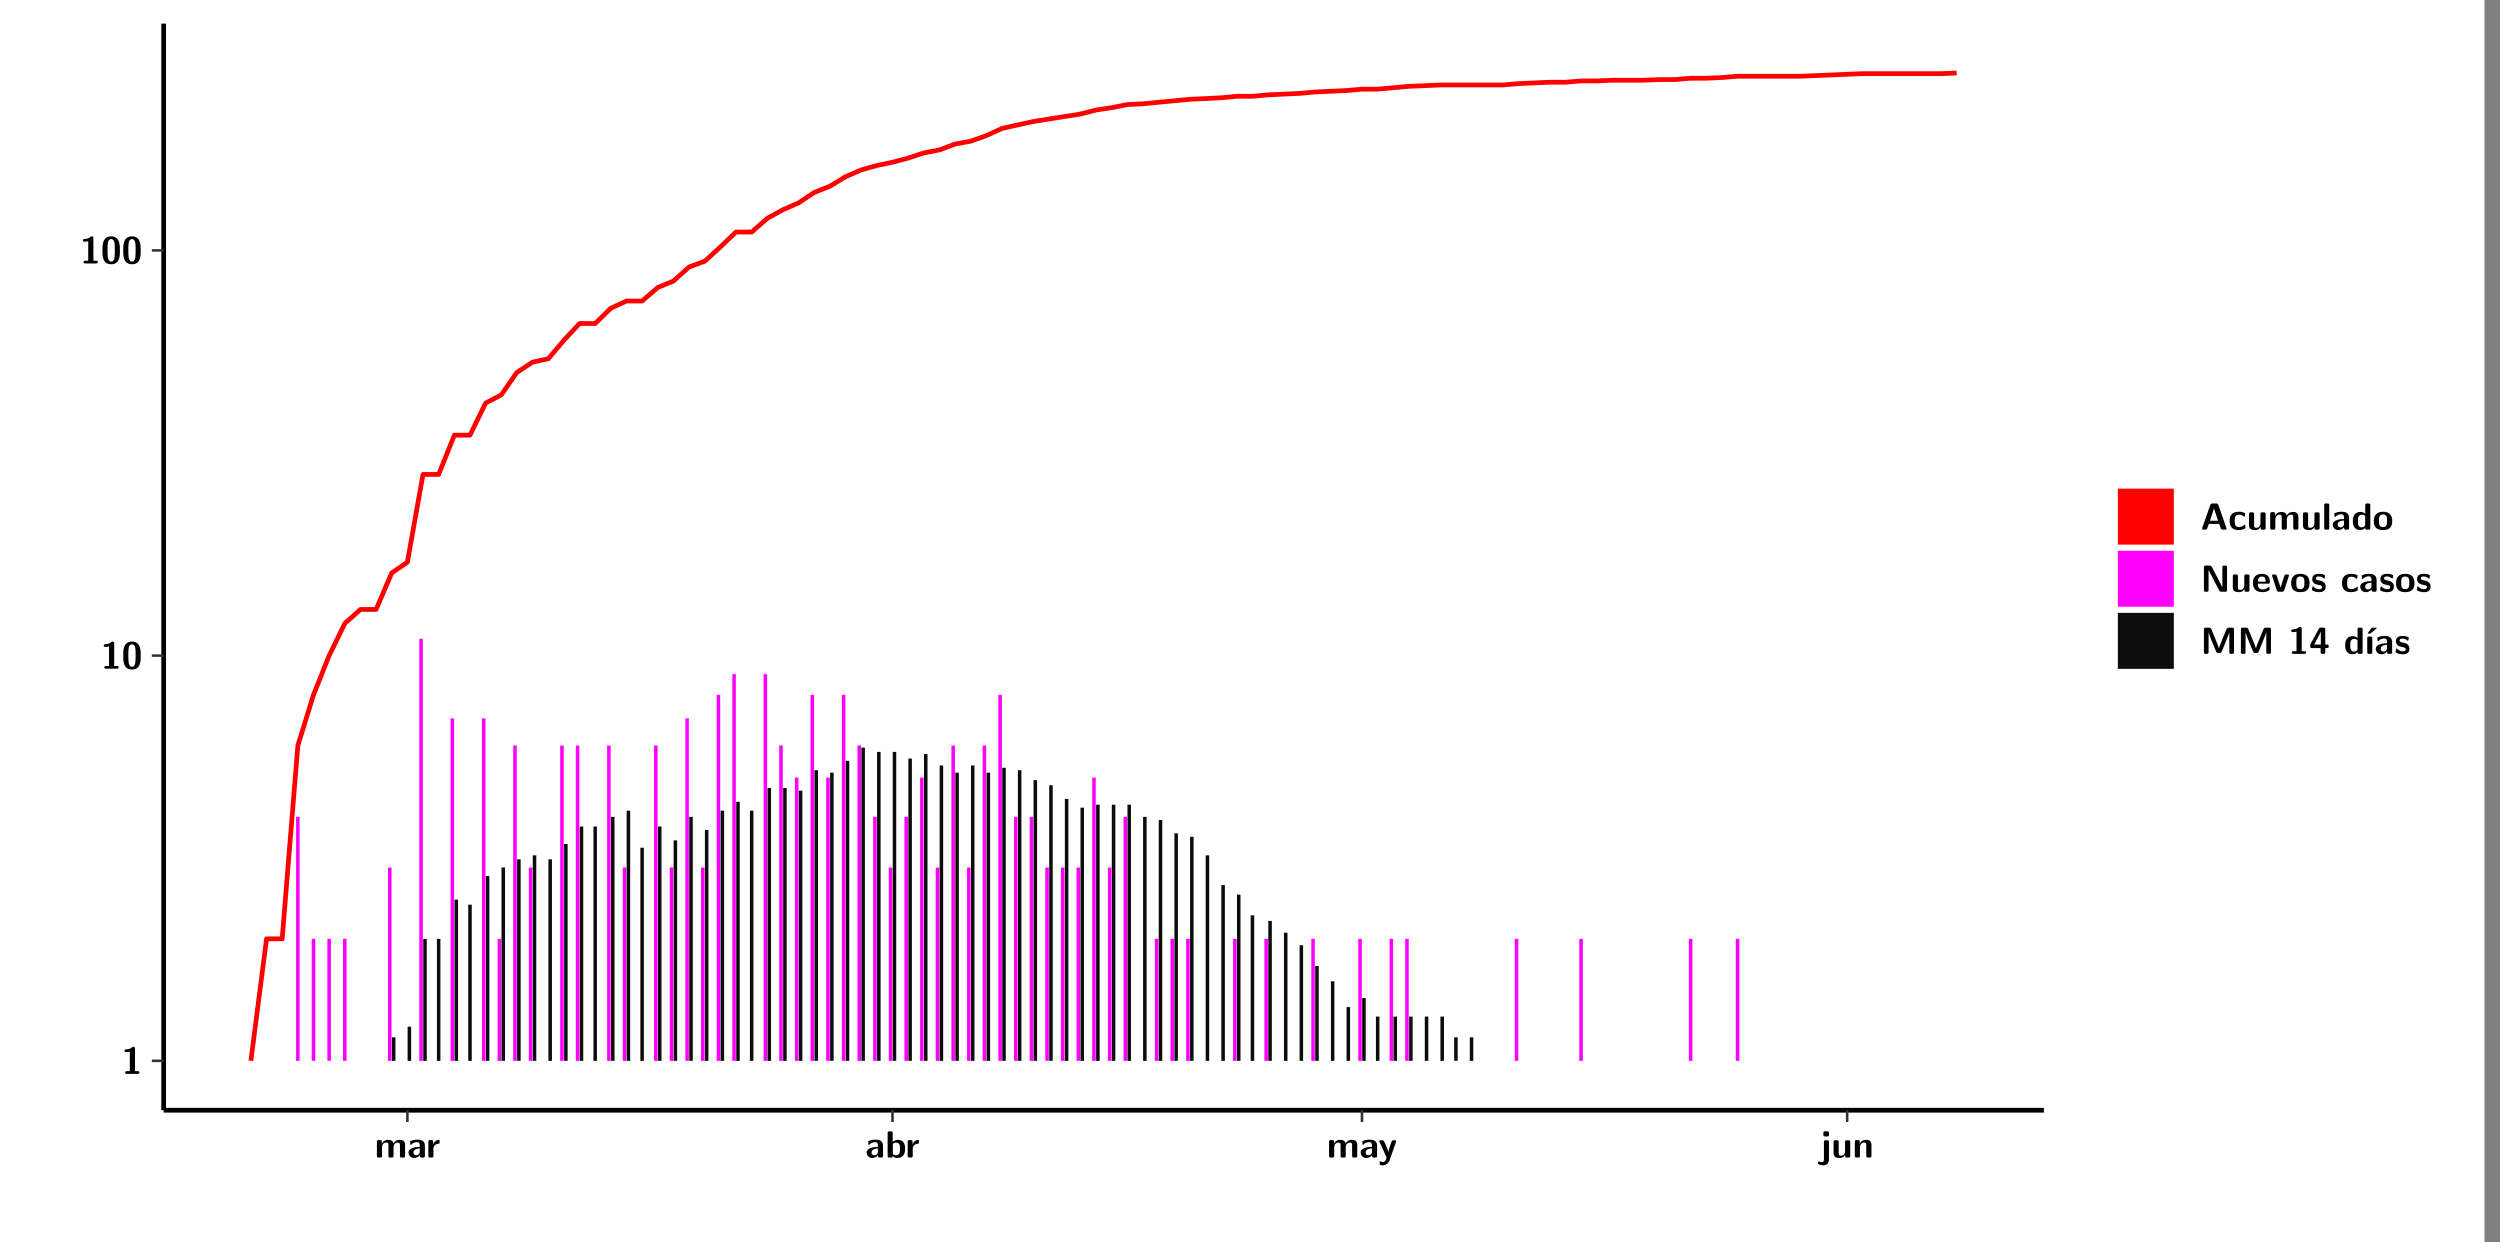 <?xml version="1.0" encoding="UTF-8"?>
<svg xmlns="http://www.w3.org/2000/svg" xmlns:xlink="http://www.w3.org/1999/xlink" width="579.653pt" height="288pt" viewBox="0 0 579.653 288" version="1.1">
<rect x="0" y="0" width="579.653" height="288" fill="#808080" stroke="none"/>
<defs>
<g>
<symbol overflow="visible" id="glyph0-0">
<path style="stroke:none;" d=""/>
</symbol>
<symbol overflow="visible" id="glyph0-1">
<path style="stroke:none;" d="M 3.109 -5.859 C 3.109 -6.016 3.109 -6.281 2.719 -6.281 C 2.547 -6.281 2.516 -6.266 2.406 -6.156 C 2.25 -6.016 1.922 -5.688 1.047 -5.672 C 0.891 -5.672 0.672 -5.609 0.672 -5.359 C 0.672 -5.047 0.969 -5.047 1.094 -5.047 C 1.344 -5.047 1.656 -5.078 1.906 -5.156 L 1.906 -0.625 L 1.234 -0.625 C 1.109 -0.625 0.812 -0.625 0.812 -0.312 C 0.812 0 1.109 0 1.234 0 L 3.719 0 C 3.828 0 4.141 0 4.141 -0.312 C 4.141 -0.625 3.828 -0.625 3.719 -0.625 L 3.109 -0.625 Z M 3.109 -5.859 "/>
</symbol>
<symbol overflow="visible" id="glyph0-2">
<path style="stroke:none;" d="M 4.438 -3 C 4.438 -4.203 4.438 -6.281 2.406 -6.281 C 0.375 -6.281 0.375 -4.219 0.375 -3 C 0.375 -1.812 0.375 0.188 2.406 0.188 C 4.438 0.188 4.438 -1.781 4.438 -3 Z M 2.406 -0.438 C 1.75 -0.438 1.656 -1.25 1.625 -1.484 C 1.562 -1.953 1.562 -2.766 1.562 -3.125 C 1.562 -3.641 1.562 -4.203 1.625 -4.641 C 1.641 -4.875 1.734 -5.641 2.406 -5.641 C 3.047 -5.641 3.156 -4.906 3.188 -4.734 C 3.25 -4.281 3.25 -3.594 3.25 -3.125 C 3.25 -2.625 3.25 -1.953 3.188 -1.469 C 3.156 -1.234 3.062 -0.438 2.406 -0.438 Z M 2.406 -0.438 "/>
</symbol>
<symbol overflow="visible" id="glyph0-3">
<path style="stroke:none;" d="M 7.062 -2.844 C 7.062 -3.75 6.672 -4.109 5.781 -4.109 C 5.156 -4.109 4.688 -3.828 4.359 -3.25 C 4.219 -4.078 3.484 -4.109 3.109 -4.109 C 2.938 -4.109 2.578 -4.109 2.188 -3.828 C 1.906 -3.625 1.734 -3.344 1.672 -3.203 L 1.672 -3.641 C 1.672 -3.922 1.609 -4.062 1.25 -4.062 L 0.953 -4.062 C 0.625 -4.062 0.531 -3.969 0.531 -3.641 L 0.531 -0.422 C 0.531 -0.109 0.625 0 0.953 0 L 1.297 0 C 1.625 0 1.719 -0.109 1.719 -0.422 L 1.719 -2.359 C 1.719 -3.141 2.25 -3.484 2.688 -3.484 C 3.109 -3.484 3.203 -3.297 3.203 -2.828 L 3.203 -0.422 C 3.203 -0.109 3.297 0 3.625 0 L 3.969 0 C 4.297 0 4.391 -0.109 4.391 -0.422 L 4.391 -2.359 C 4.391 -3.141 4.922 -3.484 5.359 -3.484 C 5.781 -3.484 5.875 -3.297 5.875 -2.828 L 5.875 -0.422 C 5.875 -0.109 5.969 0 6.297 0 L 6.641 0 C 6.984 0 7.062 -0.109 7.062 -0.422 Z M 7.062 -2.844 "/>
</symbol>
<symbol overflow="visible" id="glyph0-4">
<path style="stroke:none;" d="M 4.062 -2.766 C 4.062 -4.156 2.734 -4.156 2.297 -4.156 C 1.891 -4.156 1.453 -4.125 0.859 -3.891 C 0.672 -3.797 0.625 -3.781 0.625 -3.688 C 0.625 -3.625 0.688 -3.109 0.688 -3.047 C 0.703 -2.984 0.75 -2.938 0.812 -2.938 C 0.844 -2.938 0.875 -2.969 0.906 -3 C 1.281 -3.391 1.719 -3.578 2.266 -3.578 C 2.734 -3.578 2.875 -3.297 2.875 -2.781 L 2.875 -2.469 C 2.562 -2.469 0.266 -2.453 0.266 -1.172 C 0.266 -0.547 0.766 0.094 1.531 0.094 C 1.828 0.094 2.484 0.016 2.906 -0.594 L 2.906 -0.422 C 2.906 -0.141 2.969 0 3.328 0 L 3.641 0 C 3.984 0 4.062 -0.109 4.062 -0.422 Z M 2.875 -1.344 C 2.875 -0.531 2.047 -0.531 2.016 -0.531 C 1.641 -0.531 1.406 -0.844 1.406 -1.188 C 1.406 -2.047 2.625 -2.109 2.875 -2.109 Z M 2.875 -1.344 "/>
</symbol>
<symbol overflow="visible" id="glyph0-5">
<path style="stroke:none;" d="M 1.703 -2.016 C 1.703 -2.844 2.391 -3.188 2.938 -3.219 C 3.109 -3.234 3.125 -3.234 3.125 -3.469 L 3.125 -3.875 C 3.125 -4.047 3.125 -4.109 2.969 -4.109 C 2.719 -4.109 2.078 -4.031 1.672 -3.078 L 1.656 -3.078 L 1.656 -3.641 C 1.656 -3.922 1.594 -4.062 1.234 -4.062 L 0.953 -4.062 C 0.641 -4.062 0.531 -3.969 0.531 -3.641 L 0.531 -0.422 C 0.531 -0.109 0.625 0 0.953 0 L 1.281 0 C 1.609 0 1.703 -0.109 1.703 -0.422 Z M 1.703 -2.016 "/>
</symbol>
<symbol overflow="visible" id="glyph0-6">
<path style="stroke:none;" d="M 1.703 -5.656 C 1.703 -5.938 1.641 -6.078 1.281 -6.078 L 0.953 -6.078 C 0.641 -6.078 0.531 -5.984 0.531 -5.656 L 0.531 -0.422 C 0.531 -0.109 0.625 0 0.953 0 L 1.312 0 C 1.453 0 1.719 0 1.734 -0.344 C 2.125 0.094 2.578 0.094 2.719 0.094 C 4.578 0.094 4.578 -1.594 4.578 -2.031 C 4.578 -2.453 4.578 -4.109 2.938 -4.109 C 2.219 -4.109 1.781 -3.703 1.703 -3.625 Z M 1.734 -3.172 C 1.844 -3.281 2.109 -3.484 2.5 -3.484 C 3.391 -3.484 3.391 -2.672 3.391 -2.016 C 3.391 -1.375 3.391 -0.531 2.406 -0.531 C 2.047 -0.531 1.828 -0.75 1.734 -0.875 Z M 1.734 -3.172 "/>
</symbol>
<symbol overflow="visible" id="glyph0-7">
<path style="stroke:none;" d="M 4.109 -3.609 C 4.141 -3.719 4.141 -3.734 4.141 -3.781 C 4.141 -4.016 3.906 -4.016 3.797 -4.016 L 3.609 -4.016 C 3.469 -4.016 3.266 -4.016 3.141 -3.812 C 3.109 -3.766 2.406 -1.828 2.359 -1.25 L 2.344 -1.25 C 2.312 -1.672 1.953 -2.484 1.562 -3.328 C 1.328 -3.891 1.266 -4.016 0.828 -4.016 L 0.594 -4.016 C 0.469 -4.016 0.25 -4.016 0.25 -3.781 C 0.25 -3.75 0.281 -3.688 0.297 -3.641 L 1.953 0 C 1.891 0.188 1.859 0.281 1.828 0.375 C 1.734 0.656 1.578 1.047 1.109 1.047 C 0.812 1.047 0.609 0.922 0.516 0.875 C 0.469 0.844 0.453 0.828 0.422 0.828 C 0.391 0.828 0.312 0.859 0.312 0.969 C 0.312 1.031 0.375 1.641 0.391 1.672 C 0.469 1.781 0.953 1.797 1.094 1.797 C 2.172 1.797 2.609 0.766 2.672 0.547 Z M 4.109 -3.609 "/>
</symbol>
<symbol overflow="visible" id="glyph0-8">
<path style="stroke:none;" d="M 1.969 -5.672 C 1.969 -5.953 1.906 -6.094 1.547 -6.094 L 1.094 -6.094 C 0.766 -6.094 0.672 -5.984 0.672 -5.672 L 0.672 -5.312 C 0.672 -5.031 0.734 -4.891 1.094 -4.891 L 1.547 -4.891 C 1.875 -4.891 1.969 -5 1.969 -5.312 Z M 0.797 0.484 C 0.797 0.703 0.797 1.062 0.25 1.062 C 0.156 1.062 -0.094 1.031 -0.266 0.922 C -0.359 0.875 -0.375 0.875 -0.406 0.875 C -0.484 0.875 -0.5 0.922 -0.547 1.094 C -0.609 1.281 -0.625 1.359 -0.625 1.391 C -0.625 1.547 0.109 1.797 0.656 1.797 C 1.625 1.797 1.969 1.141 1.969 0.281 L 1.969 -3.594 C 1.969 -3.875 1.906 -4.016 1.547 -4.016 L 1.219 -4.016 C 0.891 -4.016 0.797 -3.906 0.797 -3.594 Z M 0.797 0.484 "/>
</symbol>
<symbol overflow="visible" id="glyph0-9">
<path style="stroke:none;" d="M 4.391 -3.594 C 4.391 -3.875 4.328 -4.016 3.969 -4.016 L 3.609 -4.016 C 3.281 -4.016 3.188 -3.906 3.188 -3.594 L 3.188 -1.516 C 3.188 -0.938 2.891 -0.438 2.266 -0.438 C 1.766 -0.438 1.719 -0.562 1.719 -1.031 L 1.719 -3.594 C 1.719 -3.875 1.656 -4.016 1.297 -4.016 L 0.953 -4.016 C 0.625 -4.016 0.531 -3.922 0.531 -3.594 L 0.531 -1.109 C 0.531 -0.172 1.031 0.094 1.953 0.094 C 2.188 0.094 2.812 0.094 3.219 -0.656 L 3.219 -0.422 C 3.219 -0.141 3.281 0 3.641 0 L 3.969 0 C 4.297 0 4.391 -0.109 4.391 -0.422 Z M 4.391 -3.594 "/>
</symbol>
<symbol overflow="visible" id="glyph0-10">
<path style="stroke:none;" d="M 4.391 -2.844 C 4.391 -3.75 4 -4.109 3.109 -4.109 C 2.188 -4.109 1.781 -3.438 1.672 -3.203 L 1.672 -3.641 C 1.672 -3.922 1.609 -4.062 1.25 -4.062 L 0.953 -4.062 C 0.625 -4.062 0.531 -3.969 0.531 -3.641 L 0.531 -0.422 C 0.531 -0.109 0.625 0 0.953 0 L 1.297 0 C 1.625 0 1.719 -0.109 1.719 -0.422 L 1.719 -2.359 C 1.719 -3.125 2.219 -3.484 2.688 -3.484 C 3.109 -3.484 3.188 -3.281 3.188 -2.828 L 3.188 -0.422 C 3.188 -0.141 3.25 0 3.609 0 L 3.969 0 C 4.297 0 4.391 -0.109 4.391 -0.422 Z M 4.391 -2.844 "/>
</symbol>
<symbol overflow="visible" id="glyph0-11">
<path style="stroke:none;" d="M 4.156 -5.703 C 4.031 -6.078 3.766 -6.078 3.594 -6.078 L 2.828 -6.078 C 2.641 -6.078 2.391 -6.078 2.266 -5.703 L 0.406 -0.406 C 0.375 -0.297 0.375 -0.281 0.375 -0.234 C 0.375 0 0.594 0 0.703 0 L 1.031 0 C 1.188 0 1.453 0 1.578 -0.344 L 1.922 -1.328 L 4.344 -1.328 L 4.641 -0.484 C 4.75 -0.172 4.812 0 5.234 0 L 5.703 0 C 5.828 0 6.047 0 6.047 -0.234 C 6.047 -0.281 6.047 -0.297 6 -0.406 Z M 2.812 -3.938 C 2.938 -4.328 3.062 -4.656 3.125 -4.969 L 3.141 -4.969 C 3.188 -4.766 3.188 -4.75 3.25 -4.547 L 4.078 -2.078 L 2.188 -2.078 Z M 2.812 -3.938 "/>
</symbol>
<symbol overflow="visible" id="glyph0-12">
<path style="stroke:none;" d="M 4 -0.438 C 4 -0.531 3.969 -0.938 3.953 -1.047 C 3.953 -1.078 3.938 -1.172 3.844 -1.172 C 3.812 -1.172 3.797 -1.172 3.703 -1.078 C 3.562 -0.953 3.141 -0.594 2.422 -0.594 C 1.516 -0.594 1.516 -1.469 1.516 -2.031 C 1.516 -2.75 1.562 -3.484 2.453 -3.484 C 3.031 -3.484 3.266 -3.344 3.578 -3.078 C 3.688 -2.984 3.703 -2.984 3.734 -2.984 C 3.828 -2.984 3.844 -3.062 3.844 -3.094 C 3.859 -3.172 3.953 -3.656 3.953 -3.703 C 3.953 -3.781 3.891 -3.812 3.75 -3.891 C 3.328 -4.078 3.062 -4.156 2.453 -4.156 C 1.141 -4.156 0.328 -3.547 0.328 -2.016 C 0.328 -0.562 1.078 0.094 2.406 0.094 C 2.641 0.094 3.172 0.094 3.75 -0.203 C 4 -0.344 4 -0.344 4 -0.438 Z M 4 -0.438 "/>
</symbol>
<symbol overflow="visible" id="glyph0-13">
<path style="stroke:none;" d="M 1.703 -5.656 C 1.703 -5.938 1.641 -6.078 1.281 -6.078 L 0.953 -6.078 C 0.641 -6.078 0.531 -5.984 0.531 -5.656 L 0.531 -0.422 C 0.531 -0.109 0.625 0 0.953 0 L 1.281 0 C 1.609 0 1.703 -0.109 1.703 -0.422 Z M 1.703 -5.656 "/>
</symbol>
<symbol overflow="visible" id="glyph0-14">
<path style="stroke:none;" d="M 4.375 -5.656 C 4.375 -5.938 4.312 -6.078 3.953 -6.078 L 3.625 -6.078 C 3.297 -6.078 3.203 -5.969 3.203 -5.656 L 3.203 -3.672 C 2.812 -4.047 2.375 -4.109 2.109 -4.109 C 0.328 -4.109 0.328 -2.422 0.328 -2 C 0.328 -1.594 0.328 0.094 2.062 0.094 C 2.422 0.094 2.812 -0.016 3.188 -0.406 C 3.188 -0.094 3.297 0 3.609 0 L 3.953 0 C 4.281 0 4.375 -0.109 4.375 -0.422 Z M 3.188 -1.094 C 3.188 -0.953 3.188 -0.875 2.922 -0.688 C 2.703 -0.547 2.5 -0.531 2.406 -0.531 C 1.516 -0.531 1.516 -1.344 1.516 -2 C 1.516 -2.656 1.516 -3.484 2.5 -3.484 C 2.75 -3.484 2.984 -3.391 3.188 -3.203 Z M 3.188 -1.094 "/>
</symbol>
<symbol overflow="visible" id="glyph0-15">
<path style="stroke:none;" d="M 4.547 -1.969 C 4.547 -3.406 3.844 -4.156 2.406 -4.156 C 0.953 -4.156 0.266 -3.391 0.266 -1.969 C 0.266 -0.547 1.031 0.094 2.406 0.094 C 3.781 0.094 4.547 -0.531 4.547 -1.969 Z M 2.406 -0.594 C 1.469 -0.594 1.469 -1.375 1.469 -2.078 C 1.469 -2.75 1.469 -3.531 2.406 -3.531 C 3.344 -3.531 3.344 -2.766 3.344 -2.078 C 3.344 -1.391 3.344 -0.594 2.406 -0.594 Z M 2.406 -0.594 "/>
</symbol>
<symbol overflow="visible" id="glyph0-16">
<path style="stroke:none;" d="M 2.656 -5.734 C 2.469 -6.078 2.203 -6.078 2.031 -6.078 L 1.219 -6.078 C 0.906 -6.078 0.797 -5.984 0.797 -5.656 L 0.797 -0.422 C 0.797 -0.109 0.891 0 1.219 0 L 1.453 0 C 1.781 0 1.875 -0.109 1.875 -0.422 L 1.875 -5.016 L 1.891 -5.016 L 4.297 -0.344 C 4.484 0 4.75 0 4.922 0 L 5.734 0 C 6.062 0 6.156 -0.109 6.156 -0.422 L 6.156 -5.656 C 6.156 -5.938 6.094 -6.078 5.734 -6.078 L 5.5 -6.078 C 5.156 -6.078 5.078 -5.969 5.078 -5.656 L 5.078 -1.062 L 5.062 -1.062 Z M 2.656 -5.734 "/>
</symbol>
<symbol overflow="visible" id="glyph0-17">
<path style="stroke:none;" d="M 3.781 -1.875 C 3.984 -1.875 4.203 -1.891 4.203 -2.281 C 4.203 -3.406 3.672 -4.156 2.359 -4.156 C 0.969 -4.156 0.266 -3.375 0.266 -2.047 C 0.266 -0.609 1.109 0.094 2.484 0.094 C 2.812 0.094 3.312 0.047 3.891 -0.234 C 4.078 -0.328 4.141 -0.359 4.141 -0.469 C 4.141 -0.531 4.125 -0.781 4.109 -0.844 C 4.078 -1.125 4.062 -1.125 3.984 -1.125 C 3.953 -1.125 3.938 -1.125 3.844 -1.047 C 3.328 -0.594 2.797 -0.531 2.516 -0.531 C 1.531 -0.531 1.422 -1.312 1.391 -1.875 Z M 1.406 -2.344 C 1.422 -2.875 1.609 -3.531 2.359 -3.531 C 3.062 -3.531 3.203 -3.031 3.219 -2.344 Z M 1.406 -2.344 "/>
</symbol>
<symbol overflow="visible" id="glyph0-18">
<path style="stroke:none;" d="M 4.109 -3.609 C 4.141 -3.719 4.141 -3.75 4.141 -3.766 C 4.141 -4.016 3.922 -4.016 3.797 -4.016 L 3.609 -4.016 C 3.25 -4.016 3.141 -3.891 3.062 -3.641 L 2.203 -0.984 L 1.328 -3.641 C 1.266 -3.828 1.203 -4.016 0.781 -4.016 L 0.578 -4.016 C 0.453 -4.016 0.234 -4.016 0.234 -3.766 C 0.234 -3.75 0.234 -3.719 0.266 -3.609 L 1.312 -0.375 C 1.438 0 1.703 0 1.859 0 L 2.5 0 C 2.672 0 2.938 0 3.062 -0.375 Z M 4.109 -3.609 "/>
</symbol>
<symbol overflow="visible" id="glyph0-19">
<path style="stroke:none;" d="M 3.469 -1.234 C 3.469 -1.734 3.203 -2.031 3.047 -2.172 C 2.703 -2.484 2.391 -2.547 2.031 -2.609 C 1.547 -2.703 1.188 -2.766 1.188 -3.109 C 1.188 -3.469 1.484 -3.547 1.828 -3.547 C 2.406 -3.547 2.719 -3.328 2.953 -3.125 C 3.047 -3.047 3.062 -3.047 3.094 -3.047 C 3.188 -3.047 3.203 -3.125 3.203 -3.156 C 3.219 -3.219 3.312 -3.719 3.312 -3.766 C 3.312 -3.906 2.844 -4.031 2.75 -4.062 C 2.406 -4.156 2.125 -4.156 1.891 -4.156 C 1.5 -4.156 0.328 -4.156 0.328 -2.906 C 0.328 -2.484 0.516 -2.219 0.75 -2 C 1.062 -1.734 1.406 -1.672 1.906 -1.562 C 2.156 -1.531 2.609 -1.453 2.609 -1.062 C 2.609 -0.656 2.266 -0.594 1.922 -0.594 C 1.531 -0.594 1.047 -0.703 0.625 -1.188 C 0.594 -1.234 0.562 -1.266 0.516 -1.266 C 0.422 -1.266 0.406 -1.188 0.391 -1.125 C 0.375 -1.016 0.266 -0.516 0.266 -0.422 C 0.266 -0.266 0.922 -0.062 0.922 -0.047 C 1.406 0.094 1.766 0.094 1.922 0.094 C 2.359 0.094 3.469 0.062 3.469 -1.234 Z M 3.469 -1.234 "/>
</symbol>
<symbol overflow="visible" id="glyph0-20">
<path style="stroke:none;" d="M 4.859 -2.859 C 4.688 -2.422 4.359 -1.609 4.281 -1.312 C 4.203 -1.625 3.844 -2.484 3.656 -2.953 L 2.531 -5.719 C 2.391 -6.078 2.109 -6.078 1.953 -6.078 L 1.219 -6.078 C 0.906 -6.078 0.797 -5.984 0.797 -5.656 L 0.797 -0.422 C 0.797 -0.109 0.891 0 1.219 0 L 1.453 0 C 1.781 0 1.875 -0.109 1.875 -0.422 L 1.875 -4.953 L 1.891 -4.953 C 1.984 -4.562 2.375 -3.578 2.578 -3.062 L 3.609 -0.562 C 3.766 -0.188 3.969 -0.188 4.266 -0.188 C 4.562 -0.188 4.781 -0.188 4.938 -0.562 L 6.062 -3.328 C 6.141 -3.531 6.625 -4.719 6.672 -4.953 L 6.688 -4.953 L 6.688 -0.422 C 6.688 -0.141 6.75 0 7.109 0 L 7.344 0 C 7.672 0 7.766 -0.109 7.766 -0.422 L 7.766 -5.656 C 7.766 -5.938 7.703 -6.078 7.344 -6.078 L 6.609 -6.078 C 6.391 -6.078 6.172 -6.062 6.016 -5.703 Z M 4.859 -2.859 "/>
</symbol>
<symbol overflow="visible" id="glyph0-21">
<path style="stroke:none;" d="M 0.344 -2.297 C 0.266 -2.172 0.266 -2.141 0.266 -1.984 L 0.266 -1.766 C 0.266 -1.484 0.328 -1.344 0.688 -1.344 L 2.672 -1.344 L 2.672 -0.422 C 2.672 -0.141 2.719 0 3.078 0 L 3.328 0 C 3.656 0 3.75 -0.109 3.75 -0.422 L 3.75 -1.344 L 4.125 -1.344 C 4.391 -1.344 4.547 -1.406 4.547 -1.75 C 4.547 -2.078 4.422 -2.172 4.125 -2.172 L 3.75 -2.172 L 3.75 -5.656 C 3.75 -5.984 3.656 -6.078 3.328 -6.078 L 2.688 -6.078 C 2.531 -6.078 2.391 -6.078 2.281 -5.875 Z M 1.188 -2.172 C 2.578 -4.75 2.672 -5.016 2.703 -5.156 L 2.719 -5.156 L 2.719 -2.172 Z M 1.188 -2.172 "/>
</symbol>
<symbol overflow="visible" id="glyph0-22">
<path style="stroke:none;" d="M 3.906 -5.844 C 3.953 -5.875 4 -5.922 4 -5.969 C 4 -6.078 3.906 -6.078 3.766 -6.078 L 3.047 -6.078 C 2.875 -6.078 2.859 -6.078 2.781 -5.984 L 2.031 -4.953 C 1.953 -4.859 1.953 -4.844 1.953 -4.828 C 1.953 -4.703 2.047 -4.703 2.188 -4.703 L 2.516 -4.703 Z M 3.906 -5.844 "/>
</symbol>
<symbol overflow="visible" id="glyph0-23">
<path style="stroke:none;" d="M 1.703 -3.594 C 1.703 -3.875 1.641 -4.016 1.281 -4.016 L 0.953 -4.016 C 0.641 -4.016 0.531 -3.922 0.531 -3.594 L 0.531 -0.422 C 0.531 -0.109 0.625 0 0.953 0 L 1.281 0 C 1.609 0 1.703 -0.109 1.703 -0.422 Z M 1.703 -3.594 "/>
</symbol>
</g>
<clipPath id="clip1">
  <path d="M 0 0 L 576.008 0 L 576.008 288 L 0 288 Z M 0 0 "/>
</clipPath>
<clipPath id="clip2">
  <path d="M 37.949 5.477 L 473.898 5.477 L 473.898 257.414 L 37.949 257.414 Z M 37.949 5.477 "/>
</clipPath>
</defs>
<g id="surface1">
<g clip-path="url(#clip1)" clip-rule="nonzero">
<path style="fill-rule:nonzero;fill:rgb(100%,100%,100%);fill-opacity:1;stroke-width:0.598;stroke-linecap:round;stroke-linejoin:round;stroke:rgb(100%,100%,100%);stroke-opacity:1;stroke-miterlimit:10;" d="M 0 0 L 0 288.004 L 576.008 288.004 L 576.008 0 Z M 0 0 " transform="matrix(1,0,0,-1,0,288)"/>
</g>
<g clip-path="url(#clip2)" clip-rule="nonzero">
<path style=" stroke:none;fill-rule:nonzero;fill:rgb(100%,100%,100%);fill-opacity:1;" d="M 37.949 257.414 L 37.949 5.477 L 473.898 5.477 L 473.898 257.414 Z M 37.949 257.414 "/>
</g>
<path style=" stroke:none;fill-rule:nonzero;fill:rgb(100%,0%,100%);fill-opacity:1;" d="M 68.652 245.969 L 68.652 189.398 L 69.469 189.398 L 69.469 245.969 Z M 68.652 245.969 "/>
<path style=" stroke:none;fill-rule:nonzero;fill:rgb(100%,0%,100%);fill-opacity:1;" d="M 72.281 245.969 L 72.281 217.684 L 73.098 217.684 L 73.098 245.969 Z M 72.281 245.969 "/>
<path style=" stroke:none;fill-rule:nonzero;fill:rgb(100%,0%,100%);fill-opacity:1;" d="M 75.906 245.969 L 75.906 217.684 L 76.723 217.684 L 76.723 245.969 Z M 75.906 245.969 "/>
<path style=" stroke:none;fill-rule:nonzero;fill:rgb(100%,0%,100%);fill-opacity:1;" d="M 79.531 245.969 L 79.531 217.684 L 80.352 217.684 L 80.352 245.969 Z M 79.531 245.969 "/>
<path style=" stroke:none;fill-rule:nonzero;fill:rgb(100%,0%,100%);fill-opacity:1;" d="M 89.965 245.969 L 89.965 201.133 L 90.781 201.133 L 90.781 245.969 Z M 89.965 245.969 "/>
<path style=" stroke:none;fill-rule:nonzero;fill:rgb(4.999%,4.999%,4.999%);fill-opacity:1;" d="M 90.871 245.969 L 90.871 240.516 L 91.688 240.516 L 91.688 245.969 Z M 90.871 245.969 "/>
<path style=" stroke:none;fill-rule:nonzero;fill:rgb(4.999%,4.999%,4.999%);fill-opacity:1;" d="M 94.508 245.969 L 94.508 238.047 L 95.324 238.047 L 95.324 245.969 Z M 94.508 245.969 "/>
<path style=" stroke:none;fill-rule:nonzero;fill:rgb(100%,0%,100%);fill-opacity:1;" d="M 97.227 245.969 L 97.227 148.121 L 98.043 148.121 L 98.043 245.969 Z M 97.227 245.969 "/>
<path style=" stroke:none;fill-rule:nonzero;fill:rgb(4.999%,4.999%,4.999%);fill-opacity:1;" d="M 98.133 245.969 L 98.133 217.684 L 98.949 217.684 L 98.949 245.969 Z M 98.133 245.969 "/>
<path style=" stroke:none;fill-rule:nonzero;fill:rgb(4.999%,4.999%,4.999%);fill-opacity:1;" d="M 101.301 245.969 L 101.301 217.684 L 102.117 217.684 L 102.117 245.969 Z M 101.301 245.969 "/>
<path style=" stroke:none;fill-rule:nonzero;fill:rgb(100%,0%,100%);fill-opacity:1;" d="M 104.48 245.969 L 104.48 166.562 L 105.297 166.562 L 105.297 245.969 Z M 104.48 245.969 "/>
<path style=" stroke:none;fill-rule:nonzero;fill:rgb(4.999%,4.999%,4.999%);fill-opacity:1;" d="M 105.387 245.969 L 105.387 208.578 L 106.203 208.578 L 106.203 245.969 Z M 105.387 245.969 "/>
<path style=" stroke:none;fill-rule:nonzero;fill:rgb(4.999%,4.999%,4.999%);fill-opacity:1;" d="M 108.562 245.969 L 108.562 209.762 L 109.383 209.762 L 109.383 245.969 Z M 108.562 245.969 "/>
<path style=" stroke:none;fill-rule:nonzero;fill:rgb(100%,0%,100%);fill-opacity:1;" d="M 111.742 245.969 L 111.742 166.562 L 112.559 166.562 L 112.559 245.969 Z M 111.742 245.969 "/>
<path style=" stroke:none;fill-rule:nonzero;fill:rgb(4.999%,4.999%,4.999%);fill-opacity:1;" d="M 112.648 245.969 L 112.648 203.129 L 113.465 203.129 L 113.465 245.969 Z M 112.648 245.969 "/>
<path style=" stroke:none;fill-rule:nonzero;fill:rgb(100%,0%,100%);fill-opacity:1;" d="M 115.367 245.969 L 115.367 217.684 L 116.188 217.684 L 116.188 245.969 Z M 115.367 245.969 "/>
<path style=" stroke:none;fill-rule:nonzero;fill:rgb(4.999%,4.999%,4.999%);fill-opacity:1;" d="M 116.277 245.969 L 116.277 201.133 L 117.094 201.133 L 117.094 245.969 Z M 116.277 245.969 "/>
<path style=" stroke:none;fill-rule:nonzero;fill:rgb(100%,0%,100%);fill-opacity:1;" d="M 118.996 245.969 L 118.996 172.852 L 119.812 172.852 L 119.812 245.969 Z M 118.996 245.969 "/>
<path style=" stroke:none;fill-rule:nonzero;fill:rgb(4.999%,4.999%,4.999%);fill-opacity:1;" d="M 119.902 245.969 L 119.902 199.242 L 120.719 199.242 L 120.719 245.969 Z M 119.902 245.969 "/>
<path style=" stroke:none;fill-rule:nonzero;fill:rgb(100%,0%,100%);fill-opacity:1;" d="M 122.621 245.969 L 122.621 201.133 L 123.438 201.133 L 123.438 245.969 Z M 122.621 245.969 "/>
<path style=" stroke:none;fill-rule:nonzero;fill:rgb(4.999%,4.999%,4.999%);fill-opacity:1;" d="M 123.527 245.969 L 123.527 198.324 L 124.344 198.324 L 124.344 245.969 Z M 123.527 245.969 "/>
<path style=" stroke:none;fill-rule:nonzero;fill:rgb(4.999%,4.999%,4.999%);fill-opacity:1;" d="M 127.156 245.969 L 127.156 199.242 L 127.973 199.242 L 127.973 245.969 Z M 127.156 245.969 "/>
<path style=" stroke:none;fill-rule:nonzero;fill:rgb(100%,0%,100%);fill-opacity:1;" d="M 129.883 245.969 L 129.883 172.852 L 130.703 172.852 L 130.703 245.969 Z M 129.883 245.969 "/>
<path style=" stroke:none;fill-rule:nonzero;fill:rgb(4.999%,4.999%,4.999%);fill-opacity:1;" d="M 130.793 245.969 L 130.793 195.684 L 131.609 195.684 L 131.609 245.969 Z M 130.793 245.969 "/>
<path style=" stroke:none;fill-rule:nonzero;fill:rgb(100%,0%,100%);fill-opacity:1;" d="M 133.512 245.969 L 133.512 172.852 L 134.328 172.852 L 134.328 245.969 Z M 133.512 245.969 "/>
<path style=" stroke:none;fill-rule:nonzero;fill:rgb(4.999%,4.999%,4.999%);fill-opacity:1;" d="M 134.418 245.969 L 134.418 191.641 L 135.234 191.641 L 135.234 245.969 Z M 134.418 245.969 "/>
<path style=" stroke:none;fill-rule:nonzero;fill:rgb(4.999%,4.999%,4.999%);fill-opacity:1;" d="M 137.598 245.969 L 137.598 191.641 L 138.402 191.641 L 138.402 245.969 Z M 137.598 245.969 "/>
<path style=" stroke:none;fill-rule:nonzero;fill:rgb(100%,0%,100%);fill-opacity:1;" d="M 140.766 245.969 L 140.766 172.852 L 141.582 172.852 L 141.582 245.969 Z M 140.766 245.969 "/>
<path style=" stroke:none;fill-rule:nonzero;fill:rgb(4.999%,4.999%,4.999%);fill-opacity:1;" d="M 141.672 245.969 L 141.672 189.398 L 142.488 189.398 L 142.488 245.969 Z M 141.672 245.969 "/>
<path style=" stroke:none;fill-rule:nonzero;fill:rgb(100%,0%,100%);fill-opacity:1;" d="M 144.391 245.969 L 144.391 201.133 L 145.207 201.133 L 145.207 245.969 Z M 144.391 245.969 "/>
<path style=" stroke:none;fill-rule:nonzero;fill:rgb(4.999%,4.999%,4.999%);fill-opacity:1;" d="M 145.297 245.969 L 145.297 187.965 L 146.113 187.965 L 146.113 245.969 Z M 145.297 245.969 "/>
<path style=" stroke:none;fill-rule:nonzero;fill:rgb(4.999%,4.999%,4.999%);fill-opacity:1;" d="M 148.477 245.969 L 148.477 196.551 L 149.293 196.551 L 149.293 245.969 Z M 148.477 245.969 "/>
<path style=" stroke:none;fill-rule:nonzero;fill:rgb(100%,0%,100%);fill-opacity:1;" d="M 151.652 245.969 L 151.652 172.852 L 152.469 172.852 L 152.469 245.969 Z M 151.652 245.969 "/>
<path style=" stroke:none;fill-rule:nonzero;fill:rgb(4.999%,4.999%,4.999%);fill-opacity:1;" d="M 152.559 245.969 L 152.559 191.641 L 153.375 191.641 L 153.375 245.969 Z M 152.559 245.969 "/>
<path style=" stroke:none;fill-rule:nonzero;fill:rgb(100%,0%,100%);fill-opacity:1;" d="M 155.281 245.969 L 155.281 201.133 L 156.098 201.133 L 156.098 245.969 Z M 155.281 245.969 "/>
<path style=" stroke:none;fill-rule:nonzero;fill:rgb(4.999%,4.999%,4.999%);fill-opacity:1;" d="M 156.188 245.969 L 156.188 194.848 L 157.004 194.848 L 157.004 245.969 Z M 156.188 245.969 "/>
<path style=" stroke:none;fill-rule:nonzero;fill:rgb(100%,0%,100%);fill-opacity:1;" d="M 158.906 245.969 L 158.906 166.562 L 159.723 166.562 L 159.723 245.969 Z M 158.906 245.969 "/>
<path style=" stroke:none;fill-rule:nonzero;fill:rgb(4.999%,4.999%,4.999%);fill-opacity:1;" d="M 159.812 245.969 L 159.812 189.398 L 160.629 189.398 L 160.629 245.969 Z M 159.812 245.969 "/>
<path style=" stroke:none;fill-rule:nonzero;fill:rgb(100%,0%,100%);fill-opacity:1;" d="M 162.531 245.969 L 162.531 201.133 L 163.348 201.133 L 163.348 245.969 Z M 162.531 245.969 "/>
<path style=" stroke:none;fill-rule:nonzero;fill:rgb(4.999%,4.999%,4.999%);fill-opacity:1;" d="M 163.438 245.969 L 163.438 192.426 L 164.258 192.426 L 164.258 245.969 Z M 163.438 245.969 "/>
<path style=" stroke:none;fill-rule:nonzero;fill:rgb(100%,0%,100%);fill-opacity:1;" d="M 166.168 245.969 L 166.168 161.113 L 166.984 161.113 L 166.984 245.969 Z M 166.168 245.969 "/>
<path style=" stroke:none;fill-rule:nonzero;fill:rgb(4.999%,4.999%,4.999%);fill-opacity:1;" d="M 167.074 245.969 L 167.074 187.965 L 167.895 187.965 L 167.895 245.969 Z M 167.074 245.969 "/>
<path style=" stroke:none;fill-rule:nonzero;fill:rgb(100%,0%,100%);fill-opacity:1;" d="M 169.797 245.969 L 169.797 156.312 L 170.613 156.312 L 170.613 245.969 Z M 169.797 245.969 "/>
<path style=" stroke:none;fill-rule:nonzero;fill:rgb(4.999%,4.999%,4.999%);fill-opacity:1;" d="M 170.703 245.969 L 170.703 185.91 L 171.52 185.91 L 171.52 245.969 Z M 170.703 245.969 "/>
<path style=" stroke:none;fill-rule:nonzero;fill:rgb(4.999%,4.999%,4.999%);fill-opacity:1;" d="M 173.879 245.969 L 173.879 187.965 L 174.688 187.965 L 174.688 245.969 Z M 173.879 245.969 "/>
<path style=" stroke:none;fill-rule:nonzero;fill:rgb(100%,0%,100%);fill-opacity:1;" d="M 177.047 245.969 L 177.047 156.312 L 177.867 156.312 L 177.867 245.969 Z M 177.047 245.969 "/>
<path style=" stroke:none;fill-rule:nonzero;fill:rgb(4.999%,4.999%,4.999%);fill-opacity:1;" d="M 177.953 245.969 L 177.953 182.695 L 178.773 182.695 L 178.773 245.969 Z M 177.953 245.969 "/>
<path style=" stroke:none;fill-rule:nonzero;fill:rgb(100%,0%,100%);fill-opacity:1;" d="M 180.676 245.969 L 180.676 172.852 L 181.492 172.852 L 181.492 245.969 Z M 180.676 245.969 "/>
<path style=" stroke:none;fill-rule:nonzero;fill:rgb(4.999%,4.999%,4.999%);fill-opacity:1;" d="M 181.582 245.969 L 181.582 182.695 L 182.398 182.695 L 182.398 245.969 Z M 181.582 245.969 "/>
<path style=" stroke:none;fill-rule:nonzero;fill:rgb(100%,0%,100%);fill-opacity:1;" d="M 184.312 245.969 L 184.312 180.293 L 185.129 180.293 L 185.129 245.969 Z M 184.312 245.969 "/>
<path style=" stroke:none;fill-rule:nonzero;fill:rgb(4.999%,4.999%,4.999%);fill-opacity:1;" d="M 185.219 245.969 L 185.219 183.32 L 186.035 183.32 L 186.035 245.969 Z M 185.219 245.969 "/>
<path style=" stroke:none;fill-rule:nonzero;fill:rgb(100%,0%,100%);fill-opacity:1;" d="M 187.938 245.969 L 187.938 161.113 L 188.754 161.113 L 188.754 245.969 Z M 187.938 245.969 "/>
<path style=" stroke:none;fill-rule:nonzero;fill:rgb(4.999%,4.999%,4.999%);fill-opacity:1;" d="M 188.844 245.969 L 188.844 178.578 L 189.66 178.578 L 189.66 245.969 Z M 188.844 245.969 "/>
<path style=" stroke:none;fill-rule:nonzero;fill:rgb(100%,0%,100%);fill-opacity:1;" d="M 191.562 245.969 L 191.562 180.293 L 192.383 180.293 L 192.383 245.969 Z M 191.562 245.969 "/>
<path style=" stroke:none;fill-rule:nonzero;fill:rgb(4.999%,4.999%,4.999%);fill-opacity:1;" d="M 192.473 245.969 L 192.473 179.148 L 193.289 179.148 L 193.289 245.969 Z M 192.473 245.969 "/>
<path style=" stroke:none;fill-rule:nonzero;fill:rgb(100%,0%,100%);fill-opacity:1;" d="M 195.191 245.969 L 195.191 161.113 L 196.008 161.113 L 196.008 245.969 Z M 195.191 245.969 "/>
<path style=" stroke:none;fill-rule:nonzero;fill:rgb(4.999%,4.999%,4.999%);fill-opacity:1;" d="M 196.098 245.969 L 196.098 176.406 L 196.914 176.406 L 196.914 245.969 Z M 196.098 245.969 "/>
<path style=" stroke:none;fill-rule:nonzero;fill:rgb(100%,0%,100%);fill-opacity:1;" d="M 198.816 245.969 L 198.816 172.852 L 199.633 172.852 L 199.633 245.969 Z M 198.816 245.969 "/>
<path style=" stroke:none;fill-rule:nonzero;fill:rgb(4.999%,4.999%,4.999%);fill-opacity:1;" d="M 199.723 245.969 L 199.723 173.34 L 200.539 173.34 L 200.539 245.969 Z M 199.723 245.969 "/>
<path style=" stroke:none;fill-rule:nonzero;fill:rgb(100%,0%,100%);fill-opacity:1;" d="M 202.453 245.969 L 202.453 189.398 L 203.27 189.398 L 203.27 245.969 Z M 202.453 245.969 "/>
<path style=" stroke:none;fill-rule:nonzero;fill:rgb(4.999%,4.999%,4.999%);fill-opacity:1;" d="M 203.359 245.969 L 203.359 174.336 L 204.176 174.336 L 204.176 245.969 Z M 203.359 245.969 "/>
<path style=" stroke:none;fill-rule:nonzero;fill:rgb(100%,0%,100%);fill-opacity:1;" d="M 206.078 245.969 L 206.078 201.133 L 206.898 201.133 L 206.898 245.969 Z M 206.078 245.969 "/>
<path style=" stroke:none;fill-rule:nonzero;fill:rgb(4.999%,4.999%,4.999%);fill-opacity:1;" d="M 206.988 245.969 L 206.988 174.336 L 207.805 174.336 L 207.805 245.969 Z M 206.988 245.969 "/>
<path style=" stroke:none;fill-rule:nonzero;fill:rgb(100%,0%,100%);fill-opacity:1;" d="M 209.707 245.969 L 209.707 189.398 L 210.523 189.398 L 210.523 245.969 Z M 209.707 245.969 "/>
<path style=" stroke:none;fill-rule:nonzero;fill:rgb(4.999%,4.999%,4.999%);fill-opacity:1;" d="M 210.613 245.969 L 210.613 175.879 L 211.43 175.879 L 211.43 245.969 Z M 210.613 245.969 "/>
<path style=" stroke:none;fill-rule:nonzero;fill:rgb(100%,0%,100%);fill-opacity:1;" d="M 213.332 245.969 L 213.332 180.293 L 214.148 180.293 L 214.148 245.969 Z M 213.332 245.969 "/>
<path style=" stroke:none;fill-rule:nonzero;fill:rgb(4.999%,4.999%,4.999%);fill-opacity:1;" d="M 214.238 245.969 L 214.238 174.844 L 215.055 174.844 L 215.055 245.969 Z M 214.238 245.969 "/>
<path style=" stroke:none;fill-rule:nonzero;fill:rgb(100%,0%,100%);fill-opacity:1;" d="M 216.961 245.969 L 216.961 201.133 L 217.777 201.133 L 217.777 245.969 Z M 216.961 245.969 "/>
<path style=" stroke:none;fill-rule:nonzero;fill:rgb(4.999%,4.999%,4.999%);fill-opacity:1;" d="M 217.867 245.969 L 217.867 177.484 L 218.684 177.484 L 218.684 245.969 Z M 217.867 245.969 "/>
<path style=" stroke:none;fill-rule:nonzero;fill:rgb(100%,0%,100%);fill-opacity:1;" d="M 220.594 245.969 L 220.594 172.852 L 221.414 172.852 L 221.414 245.969 Z M 220.594 245.969 "/>
<path style=" stroke:none;fill-rule:nonzero;fill:rgb(4.999%,4.999%,4.999%);fill-opacity:1;" d="M 221.504 245.969 L 221.504 179.148 L 222.32 179.148 L 222.32 245.969 Z M 221.504 245.969 "/>
<path style=" stroke:none;fill-rule:nonzero;fill:rgb(100%,0%,100%);fill-opacity:1;" d="M 224.223 245.969 L 224.223 201.133 L 225.039 201.133 L 225.039 245.969 Z M 224.223 245.969 "/>
<path style=" stroke:none;fill-rule:nonzero;fill:rgb(4.999%,4.999%,4.999%);fill-opacity:1;" d="M 225.129 245.969 L 225.129 177.484 L 225.945 177.484 L 225.945 245.969 Z M 225.129 245.969 "/>
<path style=" stroke:none;fill-rule:nonzero;fill:rgb(100%,0%,100%);fill-opacity:1;" d="M 227.848 245.969 L 227.848 172.852 L 228.664 172.852 L 228.664 245.969 Z M 227.848 245.969 "/>
<path style=" stroke:none;fill-rule:nonzero;fill:rgb(4.999%,4.999%,4.999%);fill-opacity:1;" d="M 228.754 245.969 L 228.754 179.148 L 229.57 179.148 L 229.57 245.969 Z M 228.754 245.969 "/>
<path style=" stroke:none;fill-rule:nonzero;fill:rgb(100%,0%,100%);fill-opacity:1;" d="M 231.477 245.969 L 231.477 161.113 L 232.293 161.113 L 232.293 245.969 Z M 231.477 245.969 "/>
<path style=" stroke:none;fill-rule:nonzero;fill:rgb(4.999%,4.999%,4.999%);fill-opacity:1;" d="M 232.383 245.969 L 232.383 178.02 L 233.199 178.02 L 233.199 245.969 Z M 232.383 245.969 "/>
<path style=" stroke:none;fill-rule:nonzero;fill:rgb(100%,0%,100%);fill-opacity:1;" d="M 235.102 245.969 L 235.102 189.398 L 235.918 189.398 L 235.918 245.969 Z M 235.102 245.969 "/>
<path style=" stroke:none;fill-rule:nonzero;fill:rgb(4.999%,4.999%,4.999%);fill-opacity:1;" d="M 236.008 245.969 L 236.008 178.578 L 236.824 178.578 L 236.824 245.969 Z M 236.008 245.969 "/>
<path style=" stroke:none;fill-rule:nonzero;fill:rgb(100%,0%,100%);fill-opacity:1;" d="M 238.738 245.969 L 238.738 189.398 L 239.555 189.398 L 239.555 245.969 Z M 238.738 245.969 "/>
<path style=" stroke:none;fill-rule:nonzero;fill:rgb(4.999%,4.999%,4.999%);fill-opacity:1;" d="M 239.645 245.969 L 239.645 180.879 L 240.461 180.879 L 240.461 245.969 Z M 239.645 245.969 "/>
<path style=" stroke:none;fill-rule:nonzero;fill:rgb(100%,0%,100%);fill-opacity:1;" d="M 242.363 245.969 L 242.363 201.133 L 243.18 201.133 L 243.18 245.969 Z M 242.363 245.969 "/>
<path style=" stroke:none;fill-rule:nonzero;fill:rgb(4.999%,4.999%,4.999%);fill-opacity:1;" d="M 243.27 245.969 L 243.27 182.074 L 244.086 182.074 L 244.086 245.969 Z M 243.27 245.969 "/>
<path style=" stroke:none;fill-rule:nonzero;fill:rgb(100%,0%,100%);fill-opacity:1;" d="M 245.992 245.969 L 245.992 201.133 L 246.809 201.133 L 246.809 245.969 Z M 245.992 245.969 "/>
<path style=" stroke:none;fill-rule:nonzero;fill:rgb(4.999%,4.999%,4.999%);fill-opacity:1;" d="M 246.898 245.969 L 246.898 185.242 L 247.715 185.242 L 247.715 245.969 Z M 246.898 245.969 "/>
<path style=" stroke:none;fill-rule:nonzero;fill:rgb(100%,0%,100%);fill-opacity:1;" d="M 249.617 245.969 L 249.617 201.133 L 250.434 201.133 L 250.434 245.969 Z M 249.617 245.969 "/>
<path style=" stroke:none;fill-rule:nonzero;fill:rgb(4.999%,4.999%,4.999%);fill-opacity:1;" d="M 250.523 245.969 L 250.523 187.266 L 251.34 187.266 L 251.34 245.969 Z M 250.523 245.969 "/>
<path style=" stroke:none;fill-rule:nonzero;fill:rgb(100%,0%,100%);fill-opacity:1;" d="M 253.242 245.969 L 253.242 180.293 L 254.062 180.293 L 254.062 245.969 Z M 253.242 245.969 "/>
<path style=" stroke:none;fill-rule:nonzero;fill:rgb(4.999%,4.999%,4.999%);fill-opacity:1;" d="M 254.148 245.969 L 254.148 186.578 L 254.969 186.578 L 254.969 245.969 Z M 254.148 245.969 "/>
<path style=" stroke:none;fill-rule:nonzero;fill:rgb(100%,0%,100%);fill-opacity:1;" d="M 256.879 245.969 L 256.879 201.133 L 257.695 201.133 L 257.695 245.969 Z M 256.879 245.969 "/>
<path style=" stroke:none;fill-rule:nonzero;fill:rgb(4.999%,4.999%,4.999%);fill-opacity:1;" d="M 257.785 245.969 L 257.785 186.578 L 258.605 186.578 L 258.605 245.969 Z M 257.785 245.969 "/>
<path style=" stroke:none;fill-rule:nonzero;fill:rgb(100%,0%,100%);fill-opacity:1;" d="M 260.508 245.969 L 260.508 189.398 L 261.324 189.398 L 261.324 245.969 Z M 260.508 245.969 "/>
<path style=" stroke:none;fill-rule:nonzero;fill:rgb(4.999%,4.999%,4.999%);fill-opacity:1;" d="M 261.414 245.969 L 261.414 186.578 L 262.23 186.578 L 262.23 245.969 Z M 261.414 245.969 "/>
<path style=" stroke:none;fill-rule:nonzero;fill:rgb(4.999%,4.999%,4.999%);fill-opacity:1;" d="M 265.039 245.969 L 265.039 189.398 L 265.855 189.398 L 265.855 245.969 Z M 265.039 245.969 "/>
<path style=" stroke:none;fill-rule:nonzero;fill:rgb(100%,0%,100%);fill-opacity:1;" d="M 267.758 245.969 L 267.758 217.684 L 268.578 217.684 L 268.578 245.969 Z M 267.758 245.969 "/>
<path style=" stroke:none;fill-rule:nonzero;fill:rgb(4.999%,4.999%,4.999%);fill-opacity:1;" d="M 268.664 245.969 L 268.664 190.137 L 269.484 190.137 L 269.484 245.969 Z M 268.664 245.969 "/>
<path style=" stroke:none;fill-rule:nonzero;fill:rgb(100%,0%,100%);fill-opacity:1;" d="M 271.387 245.969 L 271.387 217.684 L 272.203 217.684 L 272.203 245.969 Z M 271.387 245.969 "/>
<path style=" stroke:none;fill-rule:nonzero;fill:rgb(4.999%,4.999%,4.999%);fill-opacity:1;" d="M 272.301 245.969 L 272.301 193.215 L 273.109 193.215 L 273.109 245.969 Z M 272.301 245.969 "/>
<path style=" stroke:none;fill-rule:nonzero;fill:rgb(100%,0%,100%);fill-opacity:1;" d="M 275.023 245.969 L 275.023 217.684 L 275.84 217.684 L 275.84 245.969 Z M 275.023 245.969 "/>
<path style=" stroke:none;fill-rule:nonzero;fill:rgb(4.999%,4.999%,4.999%);fill-opacity:1;" d="M 275.93 245.969 L 275.93 194.02 L 276.746 194.02 L 276.746 245.969 Z M 275.93 245.969 "/>
<path style=" stroke:none;fill-rule:nonzero;fill:rgb(4.999%,4.999%,4.999%);fill-opacity:1;" d="M 279.555 245.969 L 279.555 198.324 L 280.371 198.324 L 280.371 245.969 Z M 279.555 245.969 "/>
<path style=" stroke:none;fill-rule:nonzero;fill:rgb(4.999%,4.999%,4.999%);fill-opacity:1;" d="M 283.184 245.969 L 283.184 205.219 L 284 205.219 L 284 245.969 Z M 283.184 245.969 "/>
<path style=" stroke:none;fill-rule:nonzero;fill:rgb(100%,0%,100%);fill-opacity:1;" d="M 285.902 245.969 L 285.902 217.684 L 286.719 217.684 L 286.719 245.969 Z M 285.902 245.969 "/>
<path style=" stroke:none;fill-rule:nonzero;fill:rgb(4.999%,4.999%,4.999%);fill-opacity:1;" d="M 286.809 245.969 L 286.809 207.43 L 287.625 207.43 L 287.625 245.969 Z M 286.809 245.969 "/>
<path style=" stroke:none;fill-rule:nonzero;fill:rgb(4.999%,4.999%,4.999%);fill-opacity:1;" d="M 289.984 245.969 L 289.984 212.234 L 290.805 212.234 L 290.805 245.969 Z M 289.984 245.969 "/>
<path style=" stroke:none;fill-rule:nonzero;fill:rgb(100%,0%,100%);fill-opacity:1;" d="M 293.164 245.969 L 293.164 217.684 L 293.98 217.684 L 293.98 245.969 Z M 293.164 245.969 "/>
<path style=" stroke:none;fill-rule:nonzero;fill:rgb(4.999%,4.999%,4.999%);fill-opacity:1;" d="M 294.07 245.969 L 294.07 213.527 L 294.887 213.527 L 294.887 245.969 Z M 294.07 245.969 "/>
<path style=" stroke:none;fill-rule:nonzero;fill:rgb(4.999%,4.999%,4.999%);fill-opacity:1;" d="M 297.699 245.969 L 297.699 216.25 L 298.516 216.25 L 298.516 245.969 Z M 297.699 245.969 "/>
<path style=" stroke:none;fill-rule:nonzero;fill:rgb(4.999%,4.999%,4.999%);fill-opacity:1;" d="M 301.324 245.969 L 301.324 219.168 L 302.141 219.168 L 302.141 245.969 Z M 301.324 245.969 "/>
<path style=" stroke:none;fill-rule:nonzero;fill:rgb(100%,0%,100%);fill-opacity:1;" d="M 304.043 245.969 L 304.043 217.684 L 304.859 217.684 L 304.859 245.969 Z M 304.043 245.969 "/>
<path style=" stroke:none;fill-rule:nonzero;fill:rgb(4.999%,4.999%,4.999%);fill-opacity:1;" d="M 304.949 245.969 L 304.949 223.969 L 305.766 223.969 L 305.766 245.969 Z M 304.949 245.969 "/>
<path style=" stroke:none;fill-rule:nonzero;fill:rgb(4.999%,4.999%,4.999%);fill-opacity:1;" d="M 308.586 245.969 L 308.586 227.527 L 309.395 227.527 L 309.395 245.969 Z M 308.586 245.969 "/>
<path style=" stroke:none;fill-rule:nonzero;fill:rgb(4.999%,4.999%,4.999%);fill-opacity:1;" d="M 312.215 245.969 L 312.215 233.504 L 313.031 233.504 L 313.031 245.969 Z M 312.215 245.969 "/>
<path style=" stroke:none;fill-rule:nonzero;fill:rgb(100%,0%,100%);fill-opacity:1;" d="M 314.934 245.969 L 314.934 217.684 L 315.75 217.684 L 315.75 245.969 Z M 314.934 245.969 "/>
<path style=" stroke:none;fill-rule:nonzero;fill:rgb(4.999%,4.999%,4.999%);fill-opacity:1;" d="M 315.84 245.969 L 315.84 231.41 L 316.656 231.41 L 316.656 245.969 Z M 315.84 245.969 "/>
<path style=" stroke:none;fill-rule:nonzero;fill:rgb(4.999%,4.999%,4.999%);fill-opacity:1;" d="M 319.02 245.969 L 319.02 235.707 L 319.836 235.707 L 319.836 245.969 Z M 319.02 245.969 "/>
<path style=" stroke:none;fill-rule:nonzero;fill:rgb(100%,0%,100%);fill-opacity:1;" d="M 322.188 245.969 L 322.188 217.684 L 323.004 217.684 L 323.004 245.969 Z M 322.188 245.969 "/>
<path style=" stroke:none;fill-rule:nonzero;fill:rgb(4.999%,4.999%,4.999%);fill-opacity:1;" d="M 323.094 245.969 L 323.094 235.707 L 323.91 235.707 L 323.91 245.969 Z M 323.094 245.969 "/>
<path style=" stroke:none;fill-rule:nonzero;fill:rgb(100%,0%,100%);fill-opacity:1;" d="M 325.812 245.969 L 325.812 217.684 L 326.629 217.684 L 326.629 245.969 Z M 325.812 245.969 "/>
<path style=" stroke:none;fill-rule:nonzero;fill:rgb(4.999%,4.999%,4.999%);fill-opacity:1;" d="M 326.73 245.969 L 326.73 235.707 L 327.535 235.707 L 327.535 245.969 Z M 326.73 245.969 "/>
<path style=" stroke:none;fill-rule:nonzero;fill:rgb(4.999%,4.999%,4.999%);fill-opacity:1;" d="M 330.355 245.969 L 330.355 235.707 L 331.172 235.707 L 331.172 245.969 Z M 330.355 245.969 "/>
<path style=" stroke:none;fill-rule:nonzero;fill:rgb(4.999%,4.999%,4.999%);fill-opacity:1;" d="M 333.98 245.969 L 333.98 235.707 L 334.801 235.707 L 334.801 245.969 Z M 333.98 245.969 "/>
<path style=" stroke:none;fill-rule:nonzero;fill:rgb(4.999%,4.999%,4.999%);fill-opacity:1;" d="M 337.16 245.969 L 337.16 240.516 L 337.977 240.516 L 337.977 245.969 Z M 337.16 245.969 "/>
<path style=" stroke:none;fill-rule:nonzero;fill:rgb(4.999%,4.999%,4.999%);fill-opacity:1;" d="M 340.785 245.969 L 340.785 240.516 L 341.602 240.516 L 341.602 245.969 Z M 340.785 245.969 "/>
<path style=" stroke:none;fill-rule:nonzero;fill:rgb(100%,0%,100%);fill-opacity:1;" d="M 351.219 245.969 L 351.219 217.684 L 352.035 217.684 L 352.035 245.969 Z M 351.219 245.969 "/>
<path style=" stroke:none;fill-rule:nonzero;fill:rgb(100%,0%,100%);fill-opacity:1;" d="M 366.18 245.969 L 366.18 217.684 L 367 217.684 L 367 245.969 Z M 366.18 245.969 "/>
<path style=" stroke:none;fill-rule:nonzero;fill:rgb(100%,0%,100%);fill-opacity:1;" d="M 391.586 245.969 L 391.586 217.684 L 392.402 217.684 L 392.402 245.969 Z M 391.586 245.969 "/>
<path style=" stroke:none;fill-rule:nonzero;fill:rgb(100%,0%,100%);fill-opacity:1;" d="M 402.465 245.969 L 402.465 217.684 L 403.281 217.684 L 403.281 245.969 Z M 402.465 245.969 "/>
<path style="fill:none;stroke-width:1.096;stroke-linecap:butt;stroke-linejoin:round;stroke:rgb(100%,0%,0%);stroke-opacity:1;stroke-miterlimit:10;" d="M 58.172 42.031 L 61.801 70.316 L 65.426 70.316 L 69.062 115.148 L 72.688 126.887 L 76.316 135.992 L 79.941 143.434 L 83.566 146.691 L 87.203 146.691 L 90.832 155.172 L 94.457 157.641 L 98.082 178.004 L 101.711 178.004 L 105.348 187.109 L 108.973 187.109 L 112.598 194.543 L 116.227 196.445 L 119.852 201.656 L 123.488 204.039 L 127.113 204.805 L 130.742 209.098 L 134.367 212.992 L 137.996 212.992 L 141.629 216.539 L 145.258 218.203 L 148.883 218.203 L 152.512 221.344 L 156.137 222.828 L 159.773 226.094 L 163.398 227.422 L 167.027 230.746 L 170.652 234.203 L 174.289 234.203 L 177.914 237.383 L 181.543 239.375 L 185.168 240.961 L 188.793 243.379 L 192.43 244.824 L 196.059 247.027 L 199.684 248.609 L 203.309 249.629 L 206.938 250.375 L 210.574 251.352 L 214.199 252.547 L 217.824 253.242 L 221.453 254.598 L 225.078 255.266 L 228.715 256.562 L 232.34 258.227 L 235.969 259.031 L 239.594 259.828 L 243.223 260.406 L 246.859 260.984 L 250.484 261.551 L 254.109 262.488 L 257.738 263.035 L 261.363 263.754 L 265 263.934 L 268.625 264.281 L 272.254 264.633 L 275.879 264.98 L 279.504 265.148 L 283.141 265.328 L 286.77 265.668 L 290.395 265.668 L 294.02 266.008 L 297.648 266.176 L 301.285 266.344 L 304.91 266.672 L 308.535 266.844 L 312.164 267.004 L 315.789 267.332 L 319.426 267.332 L 323.051 267.66 L 326.68 267.98 L 330.305 268.137 L 333.934 268.297 L 348.449 268.297 L 352.074 268.617 L 355.711 268.777 L 359.336 268.934 L 362.965 268.934 L 366.59 269.242 L 370.215 269.242 L 373.852 269.402 L 381.105 269.402 L 384.73 269.551 L 388.359 269.551 L 391.996 269.863 L 395.621 269.863 L 399.246 270.02 L 402.875 270.32 L 417.391 270.32 L 421.016 270.469 L 424.645 270.617 L 428.281 270.777 L 431.906 270.926 L 450.047 270.926 L 453.676 271.078 " transform="matrix(1,0,0,-1,0,288)"/>
<path style="fill:none;stroke-width:1.096;stroke-linecap:butt;stroke-linejoin:round;stroke:rgb(0%,0%,0%);stroke-opacity:1;stroke-miterlimit:10;" d="M 37.949 30.586 L 37.949 282.523 " transform="matrix(1,0,0,-1,0,288)"/>
<g style="fill:rgb(0%,0%,0%);fill-opacity:1;">
  <use xlink:href="#glyph0-1" x="28.194" y="248.986"/>
</g>
<g style="fill:rgb(0%,0%,0%);fill-opacity:1;">
  <use xlink:href="#glyph0-1" x="23.372" y="155.039"/>
  <use xlink:href="#glyph0-2" x="28.194" y="155.039"/>
</g>
<g style="fill:rgb(0%,0%,0%);fill-opacity:1;">
  <use xlink:href="#glyph0-1" x="18.55" y="61.081"/>
  <use xlink:href="#glyph0-2" x="23.372" y="61.081"/>
  <use xlink:href="#glyph0-2" x="28.194" y="61.081"/>
</g>
<path style="fill:none;stroke-width:0.598;stroke-linecap:butt;stroke-linejoin:round;stroke:rgb(20%,20%,20%);stroke-opacity:1;stroke-miterlimit:10;" d="M 35.207 42.031 L 37.949 42.031 " transform="matrix(1,0,0,-1,0,288)"/>
<path style="fill:none;stroke-width:0.598;stroke-linecap:butt;stroke-linejoin:round;stroke:rgb(20%,20%,20%);stroke-opacity:1;stroke-miterlimit:10;" d="M 35.207 135.992 L 37.949 135.992 " transform="matrix(1,0,0,-1,0,288)"/>
<path style="fill:none;stroke-width:0.598;stroke-linecap:butt;stroke-linejoin:round;stroke:rgb(20%,20%,20%);stroke-opacity:1;stroke-miterlimit:10;" d="M 35.207 229.941 L 37.949 229.941 " transform="matrix(1,0,0,-1,0,288)"/>
<path style="fill:none;stroke-width:1.096;stroke-linecap:butt;stroke-linejoin:round;stroke:rgb(0%,0%,0%);stroke-opacity:1;stroke-miterlimit:10;" d="M 37.949 30.586 L 473.898 30.586 " transform="matrix(1,0,0,-1,0,288)"/>
<path style="fill:none;stroke-width:0.598;stroke-linecap:butt;stroke-linejoin:round;stroke:rgb(20%,20%,20%);stroke-opacity:1;stroke-miterlimit:10;" d="M 94.457 27.848 L 94.457 30.586 " transform="matrix(1,0,0,-1,0,288)"/>
<path style="fill:none;stroke-width:0.598;stroke-linecap:butt;stroke-linejoin:round;stroke:rgb(20%,20%,20%);stroke-opacity:1;stroke-miterlimit:10;" d="M 206.938 27.848 L 206.938 30.586 " transform="matrix(1,0,0,-1,0,288)"/>
<path style="fill:none;stroke-width:0.598;stroke-linecap:butt;stroke-linejoin:round;stroke:rgb(20%,20%,20%);stroke-opacity:1;stroke-miterlimit:10;" d="M 315.789 27.848 L 315.789 30.586 " transform="matrix(1,0,0,-1,0,288)"/>
<path style="fill:none;stroke-width:0.598;stroke-linecap:butt;stroke-linejoin:round;stroke:rgb(20%,20%,20%);stroke-opacity:1;stroke-miterlimit:10;" d="M 428.281 27.848 L 428.281 30.586 " transform="matrix(1,0,0,-1,0,288)"/>
<g style="fill:rgb(0%,0%,0%);fill-opacity:1;">
  <use xlink:href="#glyph0-3" x="86.858" y="268.394"/>
  <use xlink:href="#glyph0-4" x="94.456" y="268.394"/>
</g>
<g style="fill:rgb(0%,0%,0%);fill-opacity:1;">
  <use xlink:href="#glyph0-5" x="98.787" y="268.394"/>
</g>
<g style="fill:rgb(0%,0%,0%);fill-opacity:1;">
  <use xlink:href="#glyph0-4" x="200.675" y="268.394"/>
  <use xlink:href="#glyph0-6" x="205.278" y="268.394"/>
</g>
<g style="fill:rgb(0%,0%,0%);fill-opacity:1;">
  <use xlink:href="#glyph0-5" x="209.925" y="268.394"/>
</g>
<g style="fill:rgb(0%,0%,0%);fill-opacity:1;">
  <use xlink:href="#glyph0-3" x="307.627" y="268.394"/>
  <use xlink:href="#glyph0-4" x="315.225" y="268.394"/>
</g>
<g style="fill:rgb(0%,0%,0%);fill-opacity:1;">
  <use xlink:href="#glyph0-7" x="319.556" y="268.394"/>
</g>
<g style="fill:rgb(0%,0%,0%);fill-opacity:1;">
  <use xlink:href="#glyph0-8" x="422.1" y="268.394"/>
  <use xlink:href="#glyph0-9" x="424.608" y="268.394"/>
  <use xlink:href="#glyph0-10" x="429.527" y="268.394"/>
</g>
<path style=" stroke:none;fill-rule:nonzero;fill:rgb(100%,100%,100%);fill-opacity:1;" d="M 484.859 161.262 L 484.859 101.625 L 570.527 101.625 L 570.527 161.262 Z M 484.859 161.262 "/>
<path style=" stroke:none;fill-rule:nonzero;fill:rgb(100%,0%,0%);fill-opacity:1;" d="M 491.047 126.273 L 491.047 113.293 L 504.027 113.293 L 504.027 126.273 Z M 491.047 126.273 "/>
<path style=" stroke:none;fill-rule:nonzero;fill:rgb(100%,0%,100%);fill-opacity:1;" d="M 491.047 140.68 L 491.047 127.699 L 504.027 127.699 L 504.027 140.68 Z M 491.047 140.68 "/>
<path style=" stroke:none;fill-rule:nonzero;fill:rgb(4.999%,4.999%,4.999%);fill-opacity:1;" d="M 491.047 155.078 L 491.047 142.094 L 504.027 142.094 L 504.027 155.078 Z M 491.047 155.078 "/>
<g style="fill:rgb(0%,0%,0%);fill-opacity:1;">
  <use xlink:href="#glyph0-11" x="510.207" y="122.809"/>
  <use xlink:href="#glyph0-12" x="516.636" y="122.809"/>
  <use xlink:href="#glyph0-9" x="520.922" y="122.809"/>
  <use xlink:href="#glyph0-3" x="525.841" y="122.809"/>
  <use xlink:href="#glyph0-9" x="533.44" y="122.809"/>
  <use xlink:href="#glyph0-13" x="538.359" y="122.809"/>
  <use xlink:href="#glyph0-4" x="540.6" y="122.809"/>
  <use xlink:href="#glyph0-14" x="545.203" y="122.809"/>
  <use xlink:href="#glyph0-15" x="550.122" y="122.809"/>
</g>
<g style="fill:rgb(0%,0%,0%);fill-opacity:1;">
  <use xlink:href="#glyph0-16" x="510.207" y="137.205"/>
  <use xlink:href="#glyph0-9" x="517.172" y="137.205"/>
  <use xlink:href="#glyph0-17" x="522.092" y="137.205"/>
  <use xlink:href="#glyph0-18" x="526.573" y="137.205"/>
  <use xlink:href="#glyph0-15" x="530.956" y="137.205"/>
  <use xlink:href="#glyph0-19" x="535.778" y="137.205"/>
</g>
<g style="fill:rgb(0%,0%,0%);fill-opacity:1;">
  <use xlink:href="#glyph0-12" x="542.693" y="137.205"/>
  <use xlink:href="#glyph0-4" x="546.979" y="137.205"/>
  <use xlink:href="#glyph0-19" x="551.582" y="137.205"/>
  <use xlink:href="#glyph0-15" x="555.279" y="137.205"/>
  <use xlink:href="#glyph0-19" x="560.1" y="137.205"/>
</g>
<g style="fill:rgb(0%,0%,0%);fill-opacity:1;">
  <use xlink:href="#glyph0-20" x="510.207" y="151.611"/>
  <use xlink:href="#glyph0-20" x="518.779" y="151.611"/>
</g>
<g style="fill:rgb(0%,0%,0%);fill-opacity:1;">
  <use xlink:href="#glyph0-1" x="530.569" y="151.611"/>
  <use xlink:href="#glyph0-21" x="535.391" y="151.611"/>
</g>
<g style="fill:rgb(0%,0%,0%);fill-opacity:1;">
  <use xlink:href="#glyph0-14" x="543.422" y="151.611"/>
</g>
<g style="fill:rgb(0%,0%,0%);fill-opacity:1;">
  <use xlink:href="#glyph0-22" x="547.052" y="151.611"/>
</g>
<g style="fill:rgb(0%,0%,0%);fill-opacity:1;">
  <use xlink:href="#glyph0-23" x="548.341" y="151.611"/>
  <use xlink:href="#glyph0-4" x="550.582" y="151.611"/>
  <use xlink:href="#glyph0-19" x="555.185" y="151.611"/>
</g>
</g>
</svg>

